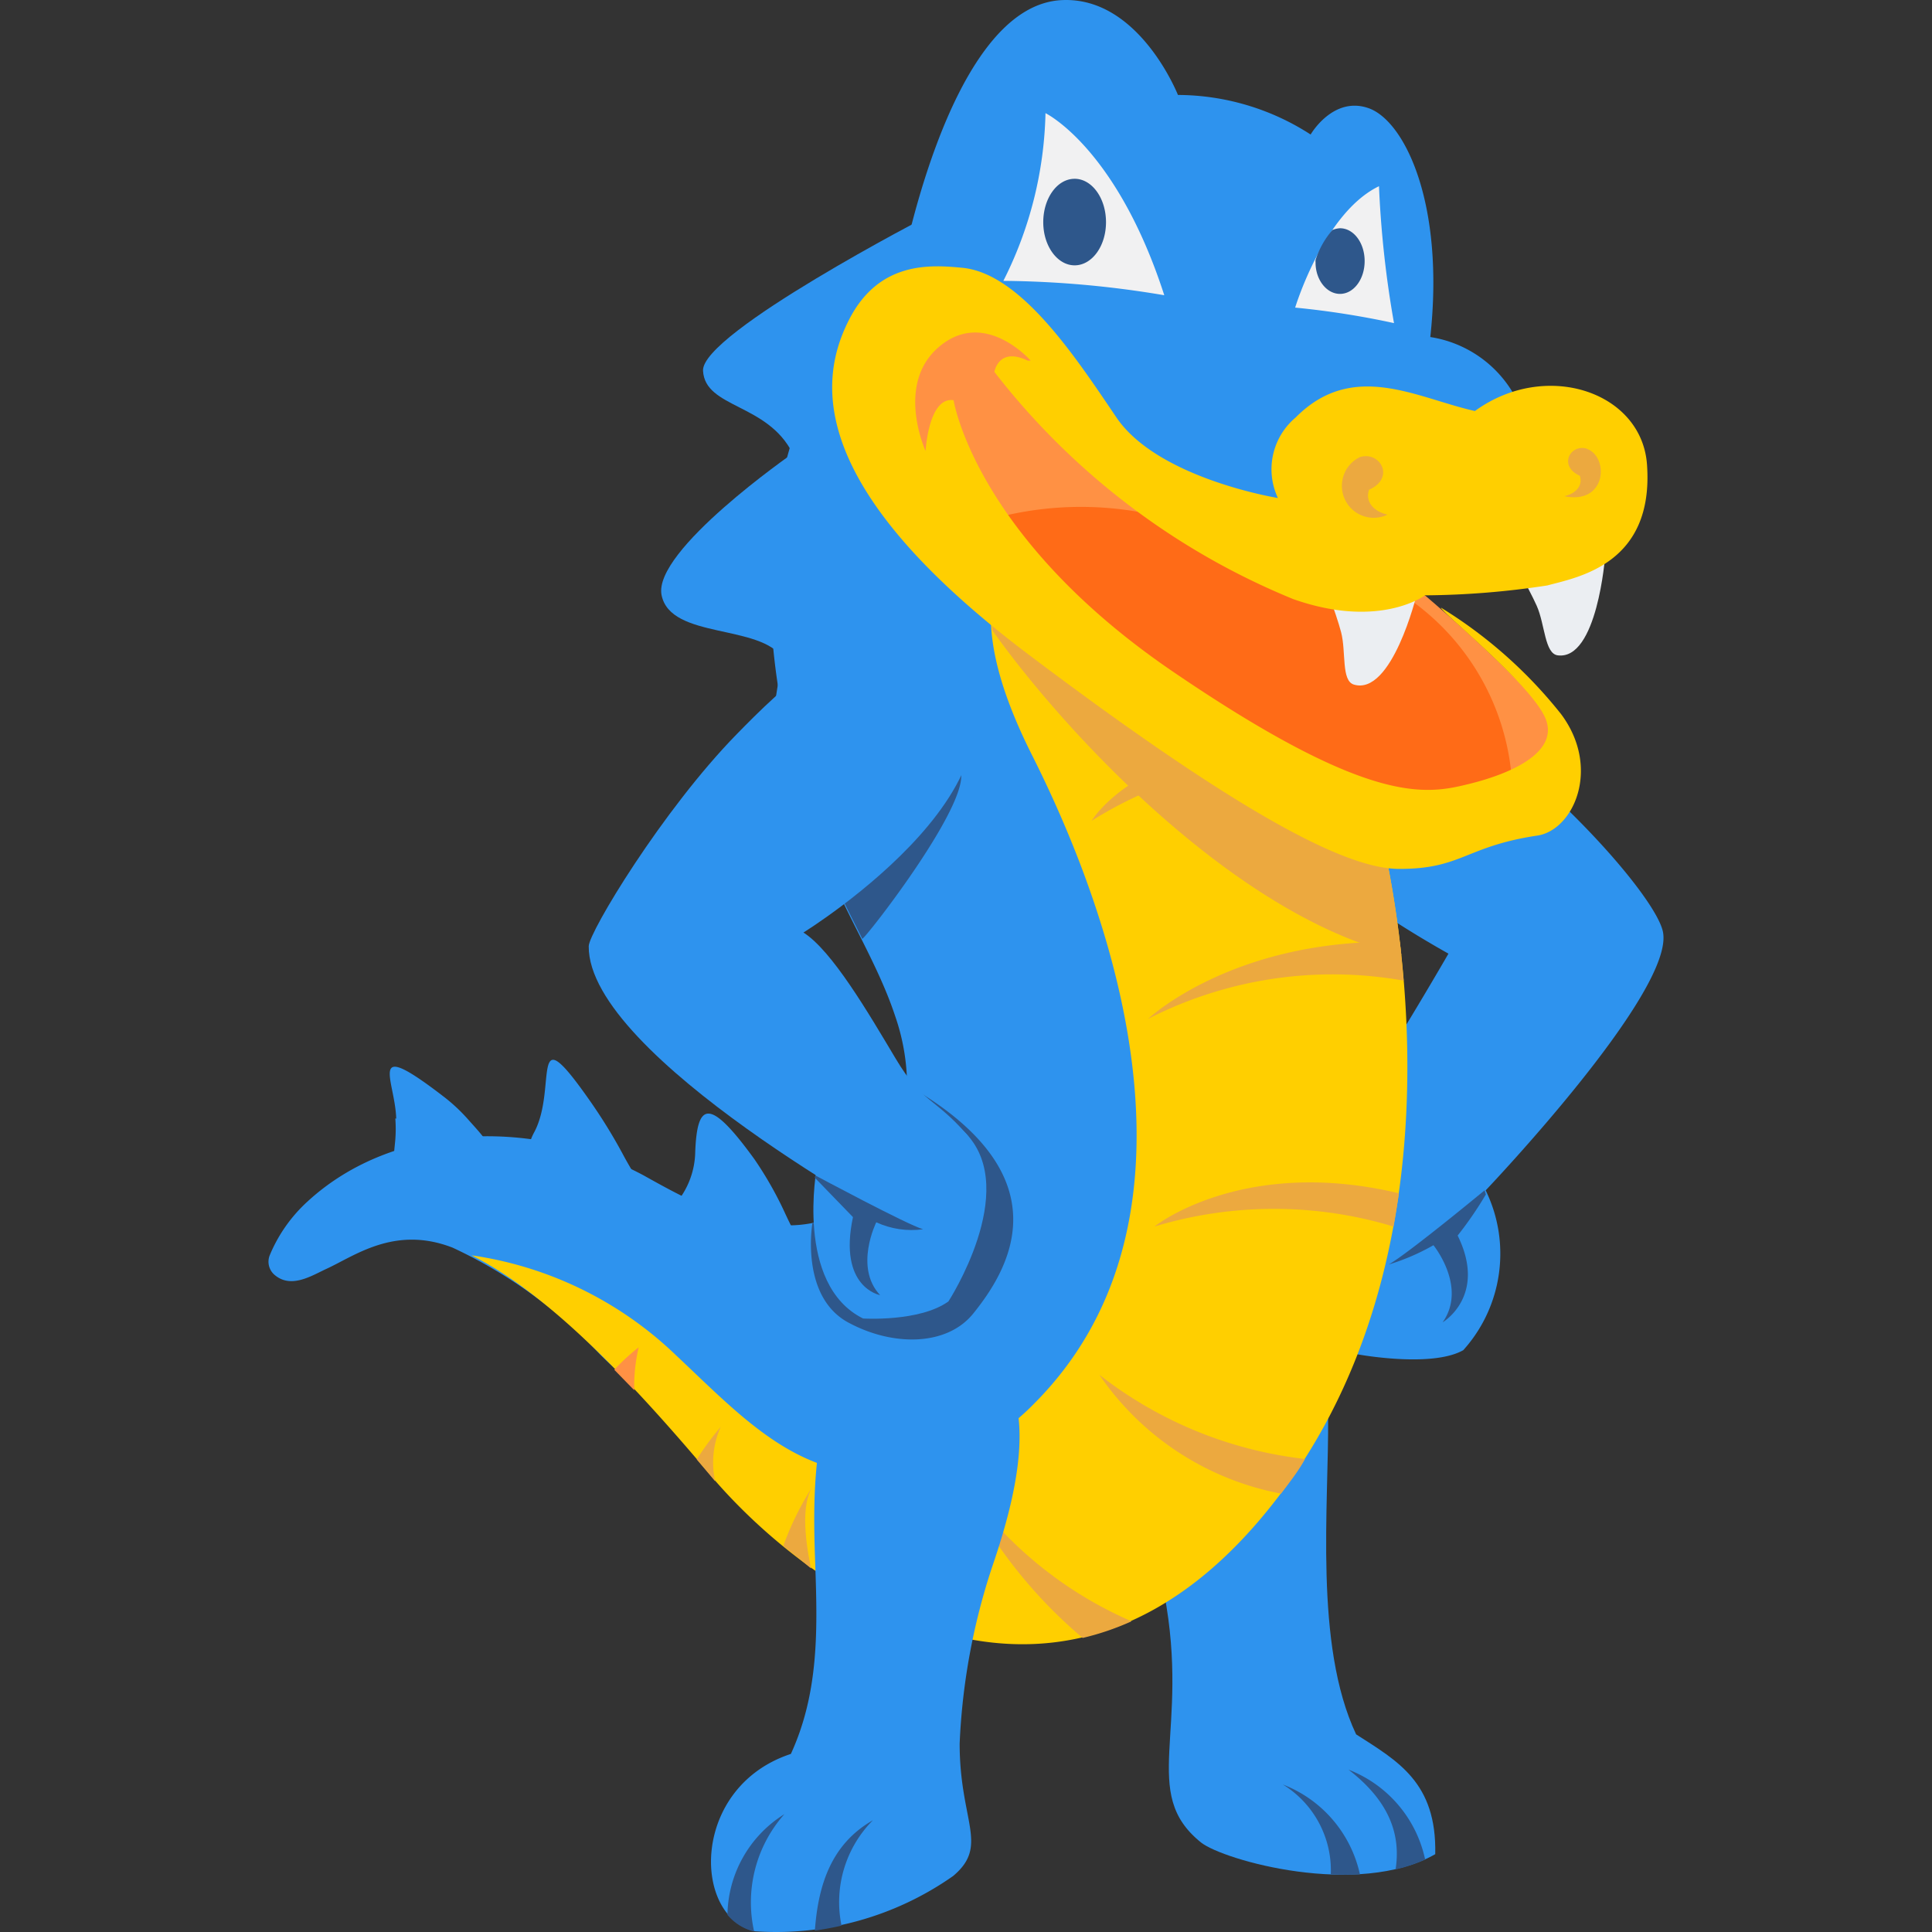 <?xml version="1.0" ?>
<svg xmlns="http://www.w3.org/2000/svg" viewBox="0 0 354.544 354.544">
	<rect x="0" y="0" width="354.544" height="354.544" fill="#333333" stroke="none"/>
	<style>
		.cls0 { fill: #2e93ee; }
		.cls1 { fill: #2e578b; }
		.cls2 { fill: #ffcf00; }
		.cls3 { fill: #eca93f; }
		.cls4 { fill: #ff9144; }
		.cls5 { fill: #f1f1f2; }
		.cls6 { fill: #ff6b17; }
		.cls7 { fill: #ebeef2; }
	</style>
	<path d="M 243.805,259.738 C 233.77,269.474 223.775,282.839 213.658,292.492 C 218.47,317.862 209.051,329.0 220.403,338.117 C 224.516,341.377 249.193,348.347 263.383,340.262 C 263.67,327.102 256.514,323.184 248.864,318.275 C 241.091,301.775 243.887,276.198 243.723,259.738" class="cls0"/>
	<path d="M 249.563,343.975 A 22.916,22.916 0.0 0,0 235.415,327.475 A 18.495,18.495 0.0 0,1 244.216,343.975 C 246.026,344.057 247.795,344.057 249.563,343.975 M 261.532,341.252 A 22.752,22.752 0.0 0,0 247.466,324.752 C 254.786,330.403 257.131,336.467 256.103,343.067 A 29.961,29.961 0.0 0,0 261.532,341.252" class="cls1"/>
	<path d="M 232.083,128.392 C 226.901,135.941 224.598,151.782 265.809,175.007 C 265.809,175.007 248.494,204.997 243.024,210.483 C 237.554,215.97 234.222,230.573 239.569,237.916 A 66.68,66.68 0.0 0,0 249.029,248.518 C 249.029,248.518 262.683,251.075 268.524,247.775 C 275.748,239.763 277.377,228.145 272.637,218.445 C 272.637,218.445 307.391,181.978 305.17,171.005 C 302.949,160.032 248.494,104.465 232.083,128.392 L 232.083,128.392" class="cls0"/>
	<path d="M 272.431,218.445 C 272.431,218.445 258.365,230.078 254.828,232.058 A 39.914,39.914 0.0 0,0 263.054,228.511 C 263.054,228.511 269.305,236.183 264.74,242.66 C 264.74,242.66 272.966,237.834 267.495,226.737 A 67.703,67.703 0.0 0,0 272.678,219.187 L 272.431,218.445" class="cls1"/>
	<g class="cls0">
		<path d="M 127.575,211.68 C 127.475,214.379 126.651,217.001 125.189,219.27 C 122.804,223.024 121.446,222.612 127.369,225.83 A 43.872,43.872 0.0 0,0 141.435,230.202 C 149.661,231.563 147.81,230.656 144.15,222.818 A 66.84,66.84 0.0 0,0 138.433,212.711 C 130.207,201.367 127.903,202.151 127.575,211.597 M 98.044,207.76 C 95.001,213.412 99.648,214.32 105.612,216.424 A 29.948,29.948 0.0 0,0 112.522,217.95 C 119.225,218.693 117.498,217.703 114.537,212.257 A 97.74,97.74 0.0 0,0 108.614,202.522 C 96.81,185.526 102.444,199.51 98.044,207.761 M 72.544,205.244 C 72.644,206.535 72.644,207.831 72.544,209.122 C 72.133,213.825 71.598,213.041 77.397,213.577 A 34.61,34.61 0.0 0,0 85.171,213.577 C 92.574,212.464 89.859,209.865 85.993,205.533 A 31.914,31.914 0.0 0,0 81.633,201.408 C 66.992,190.105 72.503,198.067 72.709,205.286"/>
	</g>
	<path d="M 170.637,39.453 C 170.637,39.453 128.644,61.15 129.014,68.04 C 129.384,74.93 140.859,73.98 145.466,83.22 C 145.466,83.22 119.76,101.042 121.406,109.21 C 123.05,117.378 139.626,114.407 143.738,120.884 C 143.738,120.884 139.625,137.137 143.368,143.078 C 147.111,149.018 146.535,143.903 151.594,151.328 C 151.964,151.493 149.003,90.853 170.637,39.453 L 170.637,39.453" class="cls0"/>
	<path d="M 161.835,59.171 C 176.642,73.279 195.315,82.148 212.341,93.081 A 111.4,111.4 0.0 0,1 242.818,120.018 C 253.018,133.713 246.931,149.843 249.481,166.633 C 250.262,172.325 250.633,178.101 250.879,183.876 C 251.319,194.376 251.016,204.894 249.975,215.351 C 247.383,240.35 246.108,260.728 228.505,279.457 C 206.542,302.888 182.358,308.333 154.925,287.955 A 133.45,133.45 0.0 0,1 128.726,265.431 C 123.092,258.831 116.1,254.623 110.054,248.477 A 88.148,88.148 0.0 0,0 83.074,228.964 C 72.462,224.839 65.141,230.449 59.917,232.842 C 57.244,234.08 53.542,236.472 50.54,234.08 A 3.182,3.182 0.0 0,1 49.512,230.326 A 27.68,27.68 0.0 0,1 56.462,220.466 C 72.626,205.616 98.743,205.286 118.156,215.722 C 125.518,219.848 133.538,224.179 142.052,224.715 C 148.057,225.416 154.094,223.695 158.832,219.93 A 22.131,22.131 0.0 0,0 165.702,207.06 A 39.26,39.26 0.0 0,0 164.262,186.433 C 161.095,176.863 155.419,168.2 151.717,158.753 C 139.379,126.618 135.266,89.986 155.296,59.955 L 158.092,55.83 L 161.835,59.171" class="cls0"/>
	<path d="M 86.528,230.367 C 100.676,237.462 115.73,253.344 130.166,270.464 C 149.044,292.946 195.972,326.072 235.086,274.012 C 271.732,225.004 254.499,156.32 252.36,148.522 L 252.113,147.698 C 250.879,146.13 218.223,104.301 188.281,98.195 C 180.302,105.125 178.739,117.378 189.351,138.499 C 207.241,174.017 221.554,225.788 189.761,257.593 A 43.25,43.25 0.0 0,1 172.817,268.319 C 150.237,275.785 138.268,262.049 124.12,248.765 A 68.071,68.071 0.0 0,0 86.528,230.367 L 86.528,230.367" class="cls2"/>
	<path d="M 239.487,267.741 A 75.02,75.02 0.0 0,1 201.73,252.271 A 52.14,52.14 0.0 0,0 235.086,274.094 C 236.649,272.031 238.335,269.886 239.486,267.741 L 239.487,267.741 M 175.902,270.918 A 87.423,87.423 0.0 0,0 198.687,300.578 A 49.008,49.008 0.0 0,0 207.653,297.525 A 72.686,72.686 0.0 0,1 175.901,270.918 L 175.902,270.918 M 127.862,267.824 L 130.166,270.546 L 131.236,271.826 A 16.05,16.05 0.0 0,1 132.263,261.842 A 53.33,53.33 0.0 0,0 127.863,267.824 L 127.862,267.824 M 143.738,283.706 C 145.384,285.026 147.07,286.346 148.838,287.831 C 147.646,282.138 147.111,276.198 149.044,272.898 A 54.52,54.52 0.0 0,0 143.738,283.706" class="cls3"/>
	<path d="M 112.727,251.364 L 116.387,255.118 C 116.327,252.468 116.604,249.82 117.21,247.239 A 39.857,39.857 0.0 0,0 112.727,251.364 L 112.727,251.364" class="cls4"/>
	<path d="M 211.848,225.087 A 75.748,75.748 0.0 0,1 255.733,225.087 C 256.103,223.024 256.432,220.961 256.72,218.981 C 227.97,212.133 211.848,225.087 211.848,225.087 L 211.848,225.087 M 257.583,179.957 A 276.895,276.895 0.0 0,0 256.884,172.862 C 226.408,172.119 210.696,186.97 210.696,186.97 A 74.37,74.37 0.0 0,1 257.583,179.957 L 257.583,179.957 M 245.574,139.942 C 244.381,138.582 243.064,137.096 241.461,135.528 C 209.092,135.528 200.331,150.627 200.331,150.627 A 71.395,71.395 0.0 0,1 245.574,139.942" class="cls3"/>
	<path d="M 257.172,175.295 A 203.846,203.846 0.0 0,0 253.594,153.473 L 251.25,152.029 C 240.926,145.264 195.437,117.831 182.112,109.581 A 27.018,27.018 0.0 0,0 182.112,115.686 C 196.096,135.322 227.477,168.571 257.172,175.296 L 257.172,175.295" class="cls3"/>
	<path d="M 154.021,254.664 A 20.542,20.542 0.0 0,1 172.775,245.713 C 193.587,248.435 187.006,273.145 182.029,287.666 A 119.0,119.0 0.0 0,0 176.107,319.966 C 176.107,334.322 181.577,338.653 174.914,344.264 A 56.51,56.51 0.0 0,1 138.556,354.412 C 126.999,351.772 126.711,327.928 145.136,321.864 C 150.236,310.726 150.031,299.34 149.62,287.46 C 149.332,279.21 148.633,262.708 154.02,254.458" class="cls0"/>
	<path d="M 149.538,354.288 A 63.964,63.964 0.0 0,0 154.432,353.38 A 21.328,21.328 0.0 0,1 160.19,334.033 C 152.622,338.365 150.154,345.749 149.538,354.288 M 138.392,354.453 A 24.39,24.39 0.0 0,1 143.944,332.919 A 22.125,22.125 0.0 0,0 133.497,351.4 A 9.25,9.25 0.0 0,0 138.392,354.453 L 138.392,354.453 M 149.085,224.468 C 149.085,224.468 146.7,238.288 156.077,242.908 C 163.974,247.033 173.68,247.033 178.533,241.134 C 185.237,232.884 194.985,216.382 168.293,200.17 C 151.841,190.146 150.813,224.18 150.813,224.18 L 149.085,224.468 M 151.388,158.217 C 154.884,165.849 158.051,171.747 158.216,172.284 C 158.38,172.82 179.932,145.264 175.901,140.809 C 171.871,136.354 154.802,152.236 151.388,158.217 L 151.388,158.217" class="cls1"/>
	<path d="M 172.529,118.698 C 195.849,141.263 147.44,171.129 147.44,171.129 C 152.704,174.47 159.367,185.897 164.344,194.23 C 169.321,202.563 171.294,201.202 177.382,208.132 C 183.469,215.062 166.112,225.417 166.112,225.417 C 166.112,225.417 107.874,193.859 108.038,173.645 C 108.038,171.129 121.57,148.647 135.225,134.703 C 142.093,127.691 161.383,107.931 172.529,118.698 L 172.529,118.698" class="cls0"/>
	<path d="M 149.908,214.196 C 149.908,214.196 145.795,235.688 158.38,241.959 C 158.38,241.959 168.786,242.619 174.05,238.824 C 174.05,238.824 187.17,218.61 177.382,208.132 C 167.593,197.654 149.908,214.196 149.908,214.196 L 149.908,214.196" class="cls0"/>
	<path d="M 149.661,215.722 C 149.661,215.722 166.483,224.757 169.403,225.582 C 166.475,225.986 163.493,225.542 160.807,224.302 C 160.807,224.302 156.694,232.553 161.507,237.669 C 161.507,237.669 153.774,236.307 156.529,223.354 L 149.496,216.094 L 149.661,215.722" class="cls1"/>
	<path d="M 164.755,52.694 C 164.755,52.694 173.515,0.882 194.944,0.016 C 209.051,-0.604 216.166,17.424 216.166,17.424 A 45.144,45.144 0.0 0,1 240.515,24.684 C 240.515,24.684 244.628,17.548 251.167,19.858 C 257.707,22.168 265.151,37.184 262.477,61.852 A 21.47,21.47 0.0 0,1 277.86,72.454 A 11.472,11.472 0.0 0,1 270.498,77.198 C 266.056,77.569 246.89,70.557 241.708,75.136 A 16.73,16.73 0.0 0,0 234.839,91.636 C 234.839,91.636 213.658,89.491 204.239,77.404 C 194.821,65.318 186.719,41.886 164.755,52.694 L 164.755,52.694" class="cls0"/>
	<path d="M 237.677,56.448 C 237.677,56.448 242.941,39.04 253.059,34.172 C 253.419,42.599 254.339,50.992 255.815,59.295 A 156.678,156.678 0.0 0,0 237.677,56.448 M 191.859,20.765 C 191.859,20.765 204.897,27.077 213.658,54.179 A 185.65,185.65 0.0 0,0 184.127,51.539 A 71.413,71.413 0.0 0,0 191.859,20.765" class="cls5"/>
	<path d="M 197.206,32.81 C 200.373,32.81 202.964,36.359 202.964,40.773 C 202.964,45.187 200.373,48.693 197.206,48.693 C 194.039,48.693 191.448,45.145 191.448,40.773 C 191.448,36.4 193.998,32.811 197.206,32.811 M 245.902,53.932 C 248.412,53.932 250.427,51.251 250.427,47.909 C 250.427,44.568 248.412,41.886 245.903,41.886 A 4.103,4.103 0.0 0,0 244.504,42.216 A 15.936,15.936 0.0 0,0 241.42,47.703 C 241.4,47.84 241.4,47.979 241.42,48.115 C 241.379,51.251 243.394,53.932 245.903,53.932 L 245.902,53.932" class="cls1"/>
	<path d="M 193.093,65.606 C 193.093,65.606 177.464,53.231 169.526,62.059 C 160.066,72.702 169.526,89.244 169.526,89.244 C 169.526,89.244 170.678,82.148 174.215,79.797 C 174.215,79.797 175.613,102.197 211.971,127.113 C 248.329,152.029 264.164,149.307 272.101,147.203 C 280.04,145.099 288.101,139.406 285.058,133.013 C 282.014,126.618 261.491,109.251 261.491,109.251 C 261.491,109.251 253.717,110.2 237.883,104.631 C 222.048,99.061 200.867,88.13 187.212,69.154 A 66.26,66.26 0.0 0,0 193.093,65.606" class="cls4"/>
	<path d="M 183.962,94.73 C 204.323,89.831 225.772,95.625 240.926,110.117 L 236.813,107.89 C 236.813,107.89 255.486,106.982 258.077,109.581 A 44.453,44.453 0.0 0,1 277.407,142.583 C 277.942,148.977 262.847,152.607 229.204,135.817 C 208.311,125.257 183.962,94.73 183.962,94.73" class="cls6"/>
	<path d="M 224.845,98.98 L 225.626,99.392 L 224.845,98.98" class="cls4"/>
	<path d="M 259.969,109.127 C 259.969,109.127 255.445,127.732 248.453,125.628 C 246.108,124.927 247.054,119.646 246.108,116.016 C 245.162,112.386 242.448,105.456 242.448,105.456 L 259.969,109.127 M 294.558,102.073 C 294.558,102.073 293.118,121.173 285.88,120.265 C 283.453,119.976 283.536,114.614 282.014,111.19 C 280.492,107.766 276.749,101.33 276.749,101.33 L 294.558,102.073" class="cls7"/>
	<path d="M 302.249,85.325 C 301.345,71.877 283.659,65.978 270.662,75.425 C 260.052,73.073 248.288,65.978 237.759,76.621 A 12.4,12.4 0.0 0,0 234.51,91.389 C 234.51,91.389 212.465,87.841 204.856,76.579 C 197.247,65.318 187.294,50.219 176.642,49.147 C 170.966,48.61 161.382,47.785 155.83,58.635 C 150.278,69.484 147.604,89.079 188.733,120.1 C 229.863,151.122 247.877,159.496 256.843,159.455 C 268.236,159.455 268.935,155.329 282.055,153.349 C 288.759,152.401 293.859,140.974 286.497,131.073 A 84.56,84.56 0.0 0,0 264.452,111.52 C 264.041,111.932 280.41,125.092 283.454,131.486 C 286.497,137.88 277.49,141.923 269.593,143.861 C 261.696,145.801 251.537,147.987 215.221,123.235 C 178.904,98.485 174.996,73.445 174.996,73.445 C 170.39,72.743 169.856,82.767 169.856,82.767 C 169.856,82.767 164.55,71.175 171.665,64.245 C 180.261,55.995 189.145,66.184 189.145,66.184 L 188.61,66.184 C 183.222,63.584 182.482,68.246 182.482,68.246 A 133.012,133.012 0.0 0,0 237.348,109.952 C 253.183,115.522 261.491,109.251 261.491,109.251 A 153.33,153.33 0.0 0,0 283.947,107.436 C 289.623,105.91 303.524,103.516 302.249,85.325" class="cls2"/>
	<path d="M 249.563,83.88 C 253.265,82.726 256.103,87.717 251.25,89.862 C 250.55,91.719 251.66,93.74 254.622,94.442 A 5.833,5.833 0.0 0,1 246.828,91.698 C 245.431,88.782 246.656,85.282 249.563,83.881 M 291.268,82.355 C 288.224,81.365 285.88,85.49 289.911,87.305 C 290.445,88.831 289.541,90.481 287.073,91.059 C 294.887,92.668 295.299,83.799 291.186,82.355" class="cls3"/>
</svg>
